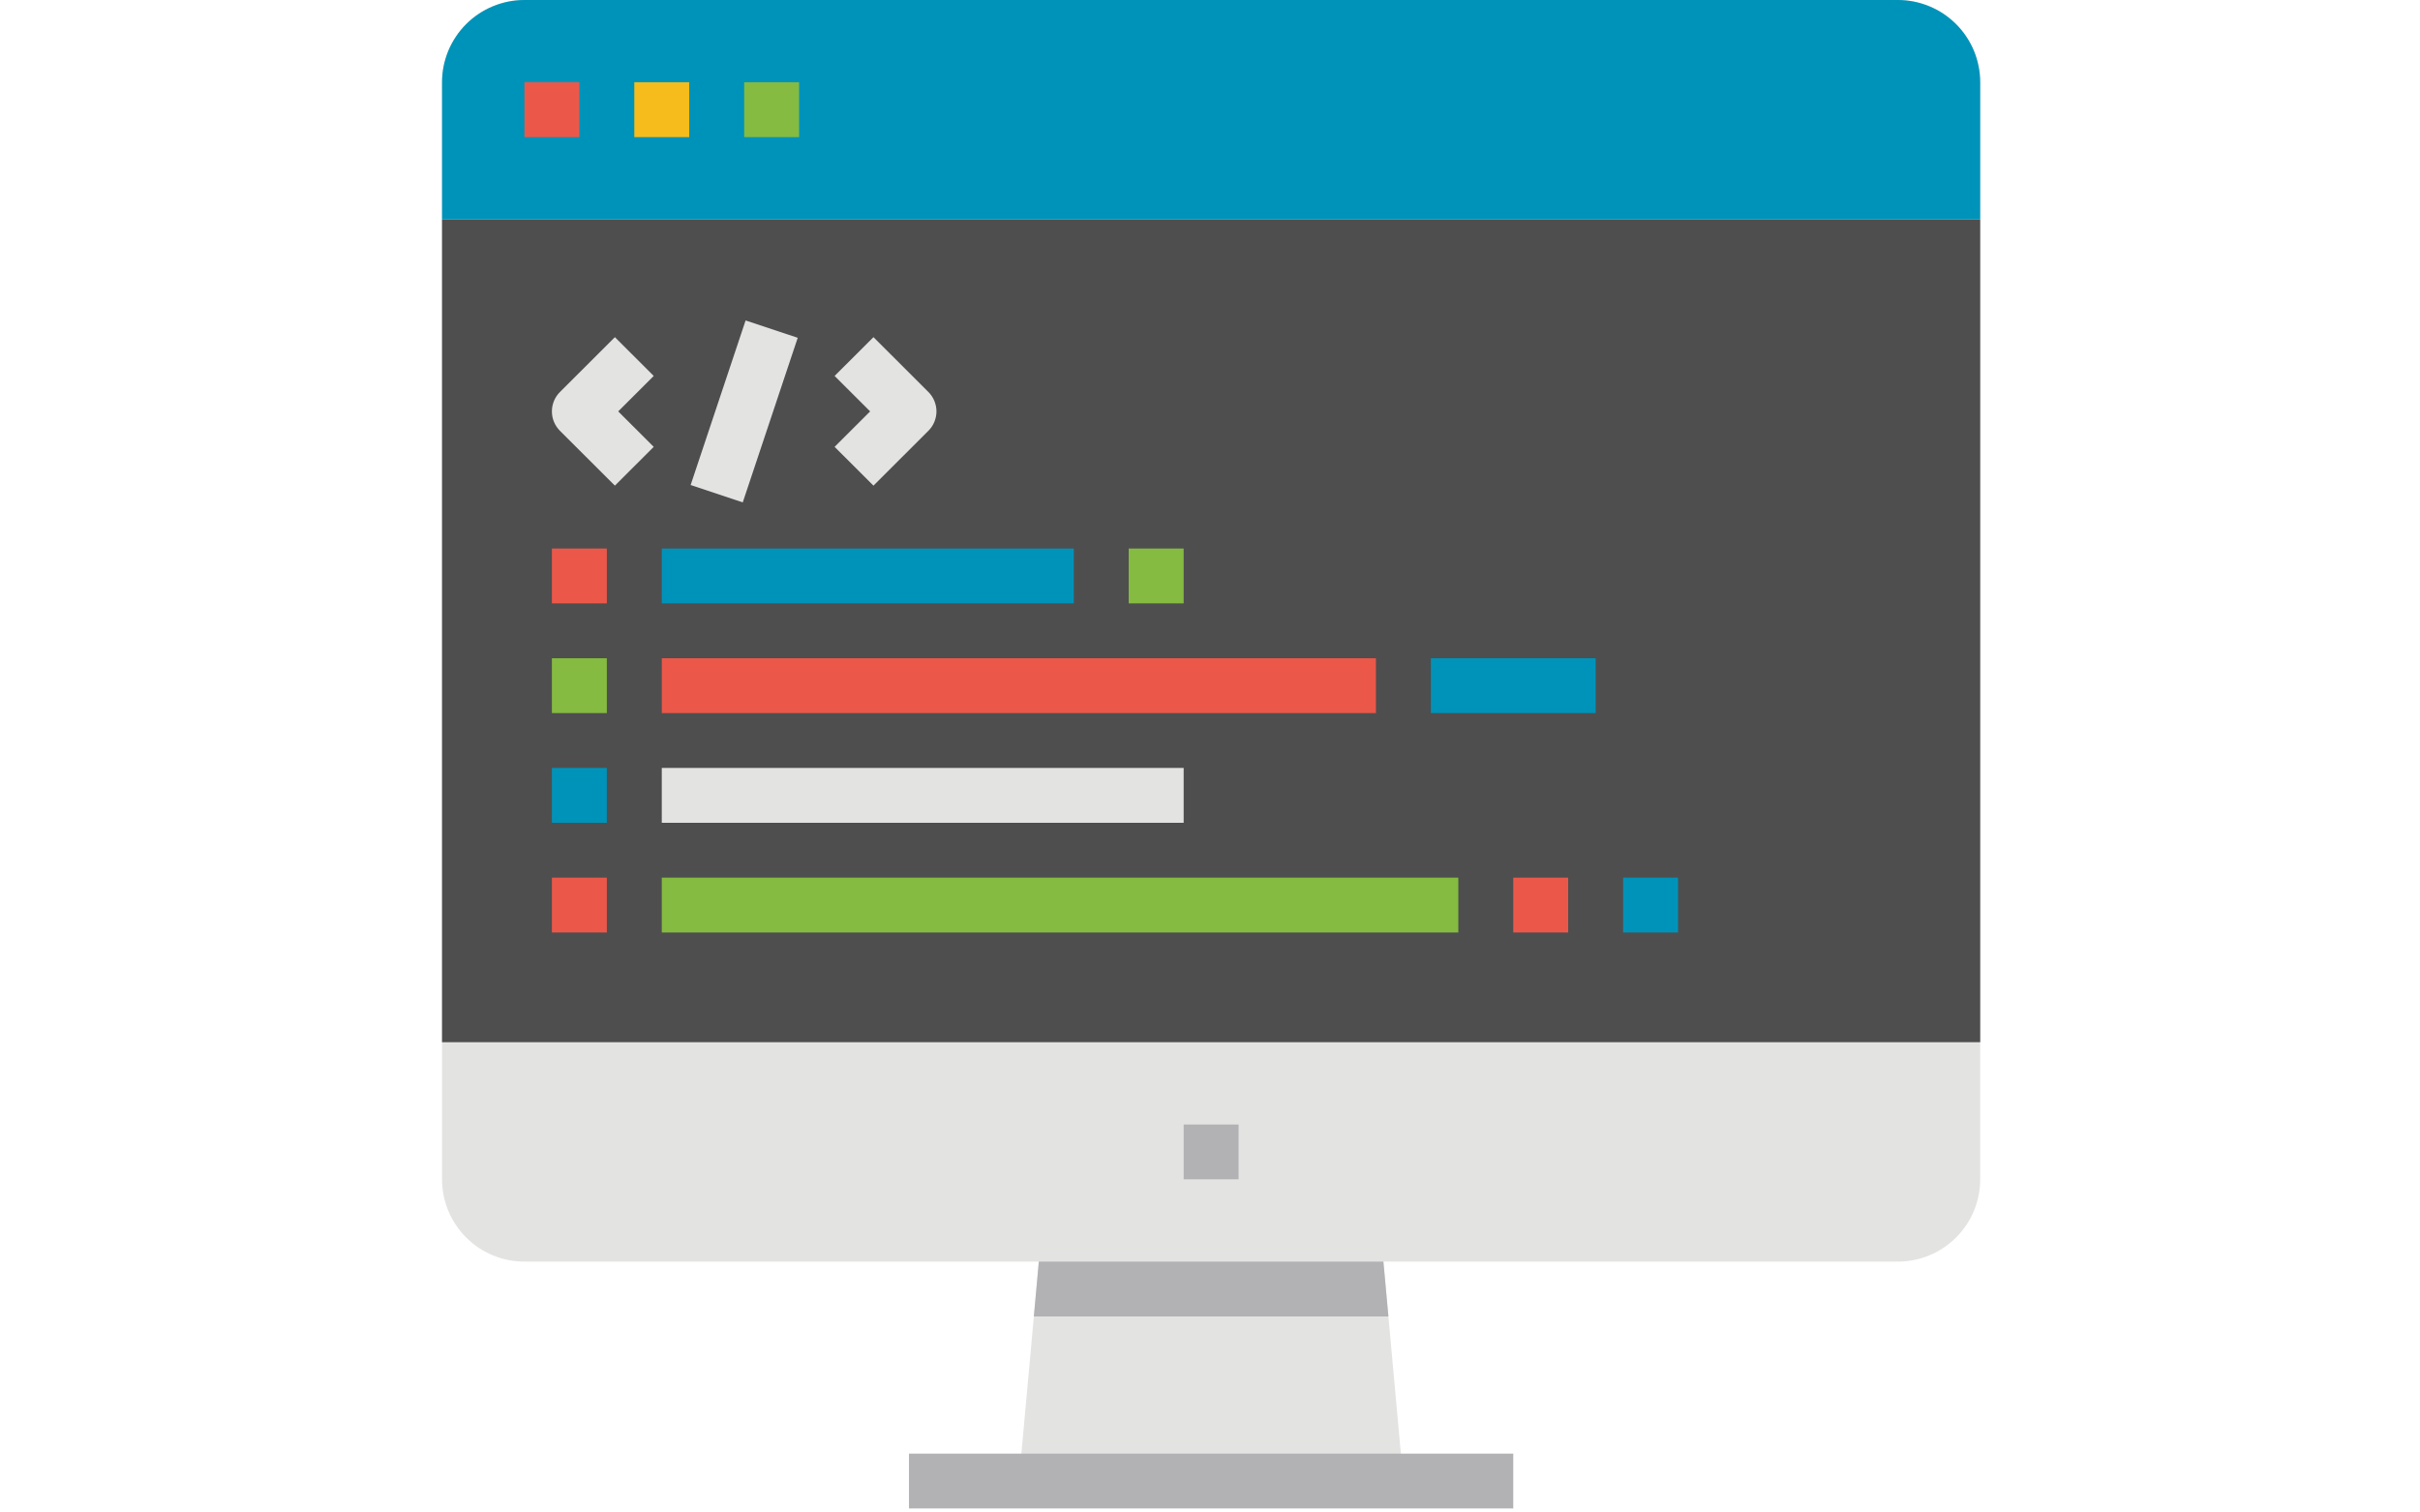 <svg xmlns="http://www.w3.org/2000/svg" xmlns:xlink="http://www.w3.org/1999/xlink" width="400" zoomAndPan="magnify" viewBox="0 0 300 187.5" height="250" preserveAspectRatio="xMidYMid meet" version="1.0"><defs><clipPath id="b482ec68de"><path d="M 54.77 0 L 245.508 0 L 245.508 157 L 54.77 157 Z M 54.77 0 " clip-rule="nonzero"/></clipPath><clipPath id="77738327a0"><path d="M 54.77 27 L 245.508 27 L 245.508 130 L 54.77 130 Z M 54.77 27 " clip-rule="nonzero"/></clipPath><clipPath id="0c1dbfba21"><path d="M 54.77 0 L 245.508 0 L 245.508 28 L 54.77 28 Z M 54.77 0 " clip-rule="nonzero"/></clipPath></defs><path fill="#e3e4e2" d="M 173.973 183.602 L 126.305 183.602 L 128.164 163.199 L 128.781 156.402 L 129.707 153 L 170.57 153 L 171.496 156.402 L 172.117 163.199 Z M 173.973 183.602 " fill-opacity="1" fill-rule="nonzero"/><path fill="#b2b1b4" d="M 112.684 180.203 L 187.594 180.203 L 187.594 187 L 112.684 187 Z M 112.684 180.203 " fill-opacity="1" fill-rule="nonzero"/><path fill="#b2b1b4" d="M 172.117 163.199 L 128.164 163.199 L 128.781 156.402 L 129.707 153 L 170.57 153 L 171.496 156.402 Z M 172.117 163.199 " fill-opacity="1" fill-rule="nonzero"/><g clip-path="url(#b482ec68de)"><path fill="#e3e4e2" d="M 65.012 0 L 235.266 0 C 235.934 0 236.598 0.066 237.258 0.195 C 237.914 0.328 238.555 0.52 239.172 0.777 C 239.793 1.031 240.383 1.348 240.941 1.719 C 241.496 2.09 242.012 2.516 242.488 2.988 C 242.961 3.461 243.387 3.977 243.758 4.535 C 244.129 5.09 244.445 5.68 244.703 6.297 C 244.957 6.914 245.152 7.555 245.281 8.211 C 245.414 8.867 245.48 9.531 245.48 10.199 L 245.48 146.199 C 245.48 146.871 245.414 147.535 245.281 148.191 C 245.152 148.848 244.957 149.484 244.703 150.105 C 244.445 150.723 244.129 151.312 243.758 151.867 C 243.387 152.426 242.961 152.941 242.488 153.414 C 242.012 153.887 241.496 154.309 240.941 154.684 C 240.383 155.055 239.793 155.367 239.172 155.625 C 238.555 155.883 237.914 156.074 237.258 156.207 C 236.598 156.336 235.934 156.402 235.266 156.402 L 65.012 156.402 C 64.344 156.402 63.676 156.336 63.02 156.207 C 62.363 156.074 61.723 155.883 61.105 155.625 C 60.484 155.367 59.895 155.055 59.336 154.684 C 58.781 154.309 58.266 153.887 57.789 153.414 C 57.316 152.941 56.891 152.426 56.52 151.867 C 56.148 151.312 55.832 150.723 55.574 150.105 C 55.32 149.484 55.125 148.848 54.992 148.191 C 54.863 147.535 54.797 146.871 54.797 146.199 L 54.797 10.199 C 54.797 9.531 54.863 8.867 54.992 8.211 C 55.125 7.555 55.32 6.914 55.574 6.297 C 55.832 5.68 56.148 5.09 56.52 4.535 C 56.891 3.977 57.316 3.461 57.789 2.988 C 58.266 2.516 58.781 2.09 59.336 1.719 C 59.895 1.348 60.484 1.031 61.105 0.777 C 61.723 0.52 62.363 0.328 63.02 0.195 C 63.676 0.066 64.344 0 65.012 0 Z M 65.012 0 " fill-opacity="1" fill-rule="nonzero"/></g><g clip-path="url(#77738327a0)"><path fill="#4e4e4f" d="M 54.797 27.199 L 245.48 27.199 L 245.48 129.199 L 54.797 129.199 Z M 54.797 27.199 " fill-opacity="1" fill-rule="nonzero"/></g><g clip-path="url(#0c1dbfba21)"><path fill="#0093b9" d="M 65.012 0 L 235.266 0 C 235.934 0 236.598 0.066 237.258 0.195 C 237.914 0.328 238.555 0.52 239.172 0.777 C 239.793 1.031 240.383 1.348 240.941 1.719 C 241.496 2.09 242.012 2.516 242.488 2.988 C 242.961 3.461 243.387 3.977 243.758 4.535 C 244.129 5.09 244.445 5.68 244.703 6.297 C 244.957 6.914 245.152 7.555 245.281 8.211 C 245.414 8.867 245.48 9.531 245.48 10.199 L 245.48 27.199 L 54.797 27.199 L 54.797 10.199 C 54.797 9.531 54.863 8.867 54.992 8.211 C 55.125 7.555 55.32 6.914 55.574 6.297 C 55.832 5.68 56.148 5.09 56.52 4.535 C 56.891 3.977 57.316 3.461 57.789 2.988 C 58.266 2.516 58.781 2.09 59.336 1.719 C 59.895 1.348 60.484 1.031 61.105 0.777 C 61.723 0.52 62.363 0.328 63.02 0.195 C 63.676 0.066 64.344 0 65.012 0 Z M 65.012 0 " fill-opacity="1" fill-rule="nonzero"/></g><path fill="#eb5849" d="M 65.012 10.199 L 71.824 10.199 L 71.824 17 L 65.012 17 Z M 65.012 10.199 " fill-opacity="1" fill-rule="nonzero"/><path fill="#f6bc1b" d="M 78.633 10.199 L 85.441 10.199 L 85.441 17 L 78.633 17 Z M 78.633 10.199 " fill-opacity="1" fill-rule="nonzero"/><path fill="#85bb40" d="M 92.254 10.199 L 99.062 10.199 L 99.062 17 L 92.254 17 Z M 92.254 10.199 " fill-opacity="1" fill-rule="nonzero"/><path fill="#b2b1b4" d="M 146.734 139.402 L 153.543 139.402 L 153.543 146.199 L 146.734 146.199 Z M 146.734 139.402 " fill-opacity="1" fill-rule="nonzero"/><path fill="#eb5849" d="M 68.418 68 L 75.227 68 L 75.227 74.801 L 68.418 74.801 Z M 68.418 68 " fill-opacity="1" fill-rule="nonzero"/><path fill="#0093b9" d="M 82.039 68 L 133.113 68 L 133.113 74.801 L 82.039 74.801 Z M 82.039 68 " fill-opacity="1" fill-rule="nonzero"/><path fill="#85bb40" d="M 68.418 81.602 L 75.227 81.602 L 75.227 88.402 L 68.418 88.402 Z M 68.418 81.602 " fill-opacity="1" fill-rule="nonzero"/><path fill="#eb5849" d="M 82.039 81.602 L 170.57 81.602 L 170.57 88.402 L 82.039 88.402 Z M 82.039 81.602 " fill-opacity="1" fill-rule="nonzero"/><path fill="#0093b9" d="M 68.418 95.199 L 75.227 95.199 L 75.227 102 L 68.418 102 Z M 68.418 95.199 " fill-opacity="1" fill-rule="nonzero"/><path fill="#e3e4e2" d="M 82.039 95.199 L 146.734 95.199 L 146.734 102 L 82.039 102 Z M 82.039 95.199 " fill-opacity="1" fill-rule="nonzero"/><path fill="#eb5849" d="M 68.418 108.801 L 75.227 108.801 L 75.227 115.602 L 68.418 115.602 Z M 68.418 108.801 " fill-opacity="1" fill-rule="nonzero"/><path fill="#85bb40" d="M 82.039 108.801 L 180.785 108.801 L 180.785 115.602 L 82.039 115.602 Z M 82.039 108.801 " fill-opacity="1" fill-rule="nonzero"/><path fill="#e3e4e2" d="M 76.227 60.203 L 69.414 53.406 C 69.098 53.086 68.852 52.719 68.676 52.301 C 68.504 51.887 68.418 51.453 68.418 51 C 68.418 50.551 68.504 50.117 68.676 49.699 C 68.852 49.281 69.098 48.914 69.414 48.598 L 76.227 41.797 L 81.039 46.605 L 76.637 51 L 81.039 55.395 Z M 76.227 60.203 " fill-opacity="1" fill-rule="nonzero"/><path fill="#e3e4e2" d="M 108.281 60.203 L 103.465 55.395 L 107.867 51 L 103.465 46.605 L 108.281 41.797 L 115.09 48.594 C 115.41 48.914 115.656 49.281 115.828 49.699 C 116 50.117 116.09 50.551 116.09 51 C 116.09 51.449 116 51.883 115.828 52.301 C 115.656 52.719 115.41 53.086 115.09 53.402 Z M 108.281 60.203 " fill-opacity="1" fill-rule="nonzero"/><path fill="#e3e4e2" d="M 85.617 60.125 L 92.43 39.727 L 98.891 41.875 L 92.078 62.277 Z M 85.617 60.125 " fill-opacity="1" fill-rule="nonzero"/><path fill="#0093b9" d="M 177.379 81.602 L 197.809 81.602 L 197.809 88.402 L 177.379 88.402 Z M 177.379 81.602 " fill-opacity="1" fill-rule="nonzero"/><path fill="#eb5849" d="M 187.594 108.801 L 194.402 108.801 L 194.402 115.602 L 187.594 115.602 Z M 187.594 108.801 " fill-opacity="1" fill-rule="nonzero"/><path fill="#0093b9" d="M 201.215 108.801 L 208.023 108.801 L 208.023 115.602 L 201.215 115.602 Z M 201.215 108.801 " fill-opacity="1" fill-rule="nonzero"/><path fill="#85bb40" d="M 139.922 68 L 146.734 68 L 146.734 74.801 L 139.922 74.801 Z M 139.922 68 " fill-opacity="1" fill-rule="nonzero"/></svg>